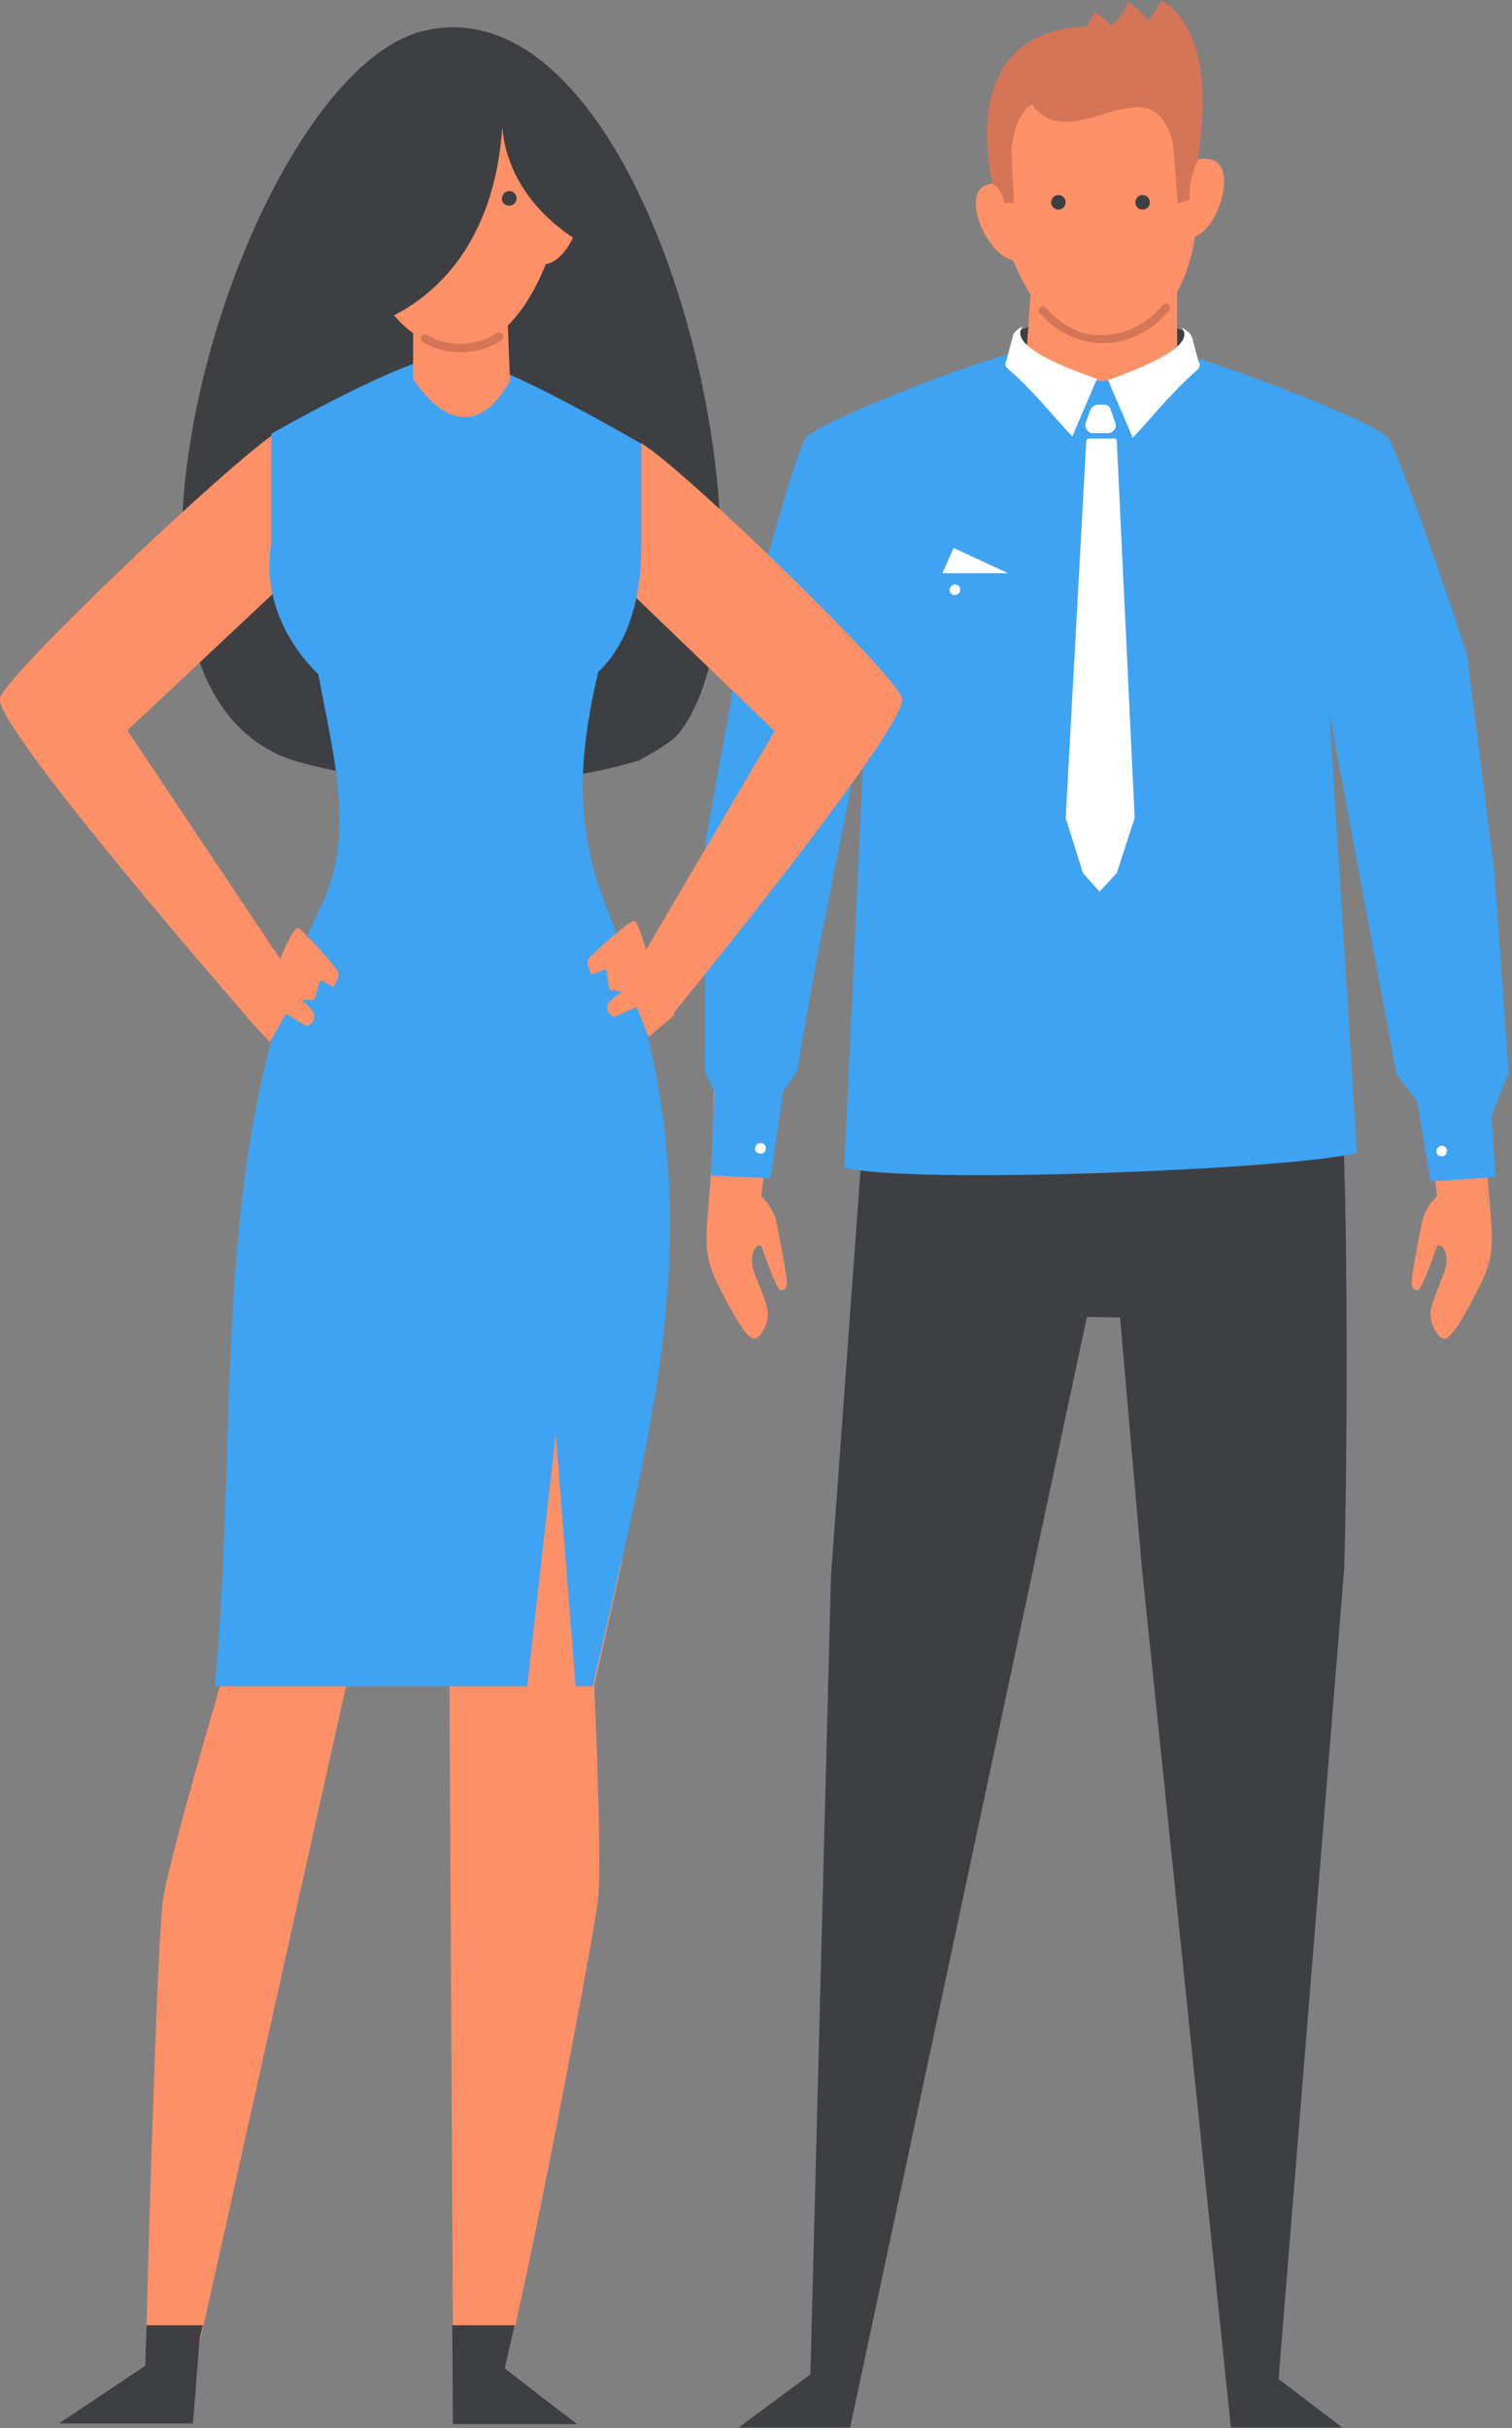<svg xmlns="http://www.w3.org/2000/svg" width="228" height="366" viewBox="0 0 228 366"><rect x="0" y="0" width="228" height="366" fill="#808080" stroke="none"/><g><g><g/><g><g><path fill="#fe9067" d="M128.603 107c-1.6 7.4-4.1 19.2-4.5 22.1-.3 2.5-3.3 19.7-5.8 33.5-.6 4.8-3.3 13.9-3.5 17.7.6.7 1.8 2 2.2 3.6.3 1.2 1.3 6.8 1.5 8 .4 2.4-.1 2.5-.7 2.6-.5.1-1.6-2.7-2.9-6.4-.3-1.2-2.3.5-1.2 3.6.8 2.3 2.1 4.9 2.1 6.5-.1 1.6-1.1 3.4-2 3.6-1.2.2-3.6-4.3-5.6-8.3-2.5-5.1-1.6-7.2-1-16.8.9-15.2.1-34.6.7-50.7l4.8-25.9z"/></g><g><path fill="#fe9067" d="M202.9 107c1.6 7.4 4.1 19.2 4.5 22.1.3 2.5 3.3 19.7 5.7 33.5.6 4.8 3.3 13.9 3.6 17.7-.7.7-1.8 2-2.2 3.6-.3 1.2-1.3 6.8-1.5 8-.3 2.4.1 2.5.7 2.6.5.1 1.6-2.7 2.9-6.4.3-1.2 2.3.5 1.2 3.6-.8 2.3-2.1 4.9-2.1 6.5.1 1.6 1.1 3.4 2 3.6 1.2.2 3.6-4.3 5.6-8.3 2.5-5.1 1.6-7.2 1-16.8-1-15.2-.1-34.6-.7-50.7l-4.9-25.9z"/></g><g><path fill="#3e3f43" d="M153.6 49.898c6.1-2.9 16.9-2.9 24.8-.1l1.3 2.2-.8 4.9H154c0-2.2-.4-4.8-.4-7z"/></g><g><path fill="#3e3f43" d="M163.9 198.5l5 .1 3.3 37.8 13.4 129.5h16.8l-9.6-7.3 9.9-122.2c.5-16.8.5-48.5-.1-64.1l-37.2-10.9-35.2 9-4.9 67.3-3.1 120.2-10.8 8h16.8z"/></g><g><path fill="#3ea3f2" d="M204.6 173.8c-9.9 2.5-67.2 4.8-77.3 2.2l3.2-68.3-7.5 37.7-2.8 16-2.1 3.2-1.9 13-9-.4.5-12.6-1.4-3.2.1-34.7 4.5-24.8s8.7-33.6 10.7-36c1.8-2.2 25-11.5 33.2-13.2l-.1.5c11.1 9.4 21.8-.2 22.6-.2 9.2 2.6 30.3 10.8 31.9 12.9 2 2.4 12 32.7 12 32.7l4.1 32.6 2.2 30.4-2.6 6.6.6 9.2-9.8.7-2-12.1-3.1-4-10.1-54.3z"/></g><g><path fill="#fe9067" d="M177.5 38.3v14.6c0-.9-9.3 10.4-22.7.3l1-14.9z"/></g><g><path fill="#fe9067" d="M166.297 4.305c12.7.4 14.5 14.5 14.3 26.4-.2 11.9-5.4 19.8-13.5 20.4-8.1.6-13.9-7.5-16.3-18.3-2.5-11-4.9-29.1 15.5-28.5z"/></g><g><path fill="#fe9067" d="M178.8 27.703s0-4.8 4-3.6c4.1 1.2.4 12.5-4 11.7-4.5-.8 0-8.1 0-8.1z"/></g><g><path fill="#fe9067" d="M152.998 31.104s-.6-4.8-4.5-3.1c-3.8 1.7 1.2 12.5 5.5 11.1 4.3-1.4-1-8-1-8z"/></g><g><path fill="#d47557" d="M166.205 51.7h.9c3.6-.3 6.8-2 9.2-4.9.2-.3.2-.7-.1-.9-.3-.2-.7-.2-.9.1-2.2 2.7-5.1 4.2-8.4 4.5-3.4.3-6.5-1.1-9.2-4.1-.2-.3-.6-.3-.9 0-.3.3-.3.6 0 .9 2.7 2.9 6 4.4 9.4 4.4z"/></g><g/><g><path fill="#d47557" d="M167.598 3.9c1-.9 1.9-2.1 2.5-3.6 1.2.7 2.2 1.7 3 2.8.8-.9 1.5-1.9 2-3.1 9.3 5.7 5.5 23.1 5.5 24.4 0 0-1.4 2.3-1.2 5.7l-1.8.6-.7-9c-3.2-13.2-15.3 2.5-21.3-6 0 0-2.8 1.5-3.1 7.4l.4 7.5h-1.4s-.4-2.2-1.8-2.8c-2.2-10-1.2-23.2 14.1-23.8.5-.7.9-1.4 1.2-2.2 1.1.6 1.9 1.3 2.6 2.1z"/></g><g><path fill="#fff" d="M178.2 49.4c1 .5 1.4 1 1.6 1.6l.9 3.4c.3.5.3 1-.2 1.4-3.9 3.4-6.5 6.8-9.7 10.2-1.2-2.9-2.5-5.8-3.7-8.7 7.7-2.8 13-5.5 11.1-7.9z"/></g><g><path fill="#fff" d="M154.205 49.2c-1 .5-1.4 1-1.5 1.6l-.9 3.4c-.3.5-.3 1 .2 1.4 3.9 3.4 6.5 6.8 9.7 10.2 1.2-2.9 2.5-5.8 3.7-8.7-7.8-2.7-13-5.5-11.2-7.9z"/></g><g/><g><path fill="#fff" d="M165.5 61c-.4 0-.8.3-1.1.8l-.7 2c-.1.3 0 .7.2 1 .2.3.5.5.9.5h2.3c.4 0 .7-.2.9-.5.3-.3.3-.7.2-1l-.7-2c-.1-.5-.5-.8-1-.8zm-2.2 70.6l2.5 2.8 2.6-2.8 2.7-8.3-2.7-56.9c0-.2-.2-.3-.4-.3h-3.8c-.2 0-.4.2-.4.4l-3.1 56.8z"/></g><g><path fill="#3e3f43" d="M172.3 31.6c.6 0 1.1-.5 1.1-1.1 0-.6-.5-1.1-1.1-1.1-.6 0-1.1.5-1.1 1.1 0 .6.5 1.1 1.1 1.1z"/></g><g><path fill="#3e3f43" d="M159.6 31.6c.6 0 1.1-.5 1.1-1.1 0-.6-.5-1.1-1.1-1.1-.6 0-1.1.5-1.1 1.1 0 .6.5 1.1 1.1 1.1z"/></g><g><path fill="#3e3f43" d="M45.196 114.901c15.3 4.2 36.1 4.4 51.2-.3 1.6-.9 4.8-2.6 6-4.1 17.7-22.5-3.8-114.6-38.7-105.8-27.4 7-55.6 100-18.5 110.2z"/></g><g><path fill="#fe9067" d="M35.8 235.4l-2.6 18.7s-7.7 26.1-8.6 32.1c-.8 4.8-2.1 48-2.5 64.3-.1 3.8 8.1 2 8.1 2l.5-2 36.7-164.6.9 164.6s8.4 4 9.4 0c3.8-16.5 12-59.5 12.5-64.3.6-6-.6-32.1-.6-32.1l4.2-18.7-18.3-63.1z"/></g><g><path fill="#3e3f43" d="M22.1 350.5c-.1 3.8-.2 6.1-.2 6.1l-13 8.7h20.2l1-12.8.5-2z"/></g><g><path fill="#3e3f43" d="M77.6 350.5h-9.4l.1 14.9H87L76.1 357s.6-2.5 1.5-6.5z"/></g><g><path fill="#fe9067" d="M41.802 65.1c-6.7 4.2-40.5 36.2-41.8 40.1-1.3 3.9 37.6 48.5 37.6 48.5l5-8.6-23.4-35 27.7-26z"/></g><g><path fill="#fe9067" d="M96.7 66.8c6.7 4.1 38 34.5 39.3 38.4 1.3 3.9-35 48.2-35 48.2l-4.3-9 20.1-34.2L90 84.4z"/></g><g><path fill="#3ea3f2" d="M32.4 254.2h47.1l4.3-38 3 38h2.6c9.5-42.4 19.5-73.8 2.1-117.3-4.7-11.8-4.5-21.8-1.3-35.6 6.1-5.8 6.5-15 6.5-19.1V66.9S73.9 53.5 67.8 53.5c-6.2 0-26.9 11.9-26.9 11.9v16.4c-2 11.9 7.1 19.8 7.1 19.8 2.4 13 5.6 24.2.4 35-17.3 35.9-12.2 77.1-16 117.6z"/></g><g><path fill="#fe9067" d="M62.3 42.1v15s7.6 12.8 14.6.3l-.6-15.3h-14z"/></g><g><path fill="#fe9067" d="M65.295 6.5c-12.9 1.7-15 16.7-11.9 28.5 2.3 8.8 7.6 17.7 15.9 17.5 8.3-.2 13.3-11.6 14.8-18.5 2.4-11.2 2-30.2-18.8-27.5z"/></g><g><path fill="#fe9067" d="M55 31.703s-.5-5-4.5-3.3c-4 1.6.9 12.8 5.3 11.5 4.4-1.3-.8-8.2-.8-8.2z"/></g><g><path fill="#fe9067" d="M81.604 31.497s.1-5 4.3-3.6c4.1 1.4 0 12.8-4.5 11.9-4.6-1 .2-8.3.2-8.3z"/></g><g/><g><path fill="#d47557" d="M69.397 53.104c-2 0-3.9-.5-5.6-1.5-.3-.2-.4-.6-.3-.9.2-.3.6-.4.9-.2 3.2 1.9 7.5 1.7 10.5-.3.3-.2.7-.1.9.2.2.3.1.7-.2.9-1.8 1.2-4 1.8-6.2 1.8z"/></g><g><path fill="#3e3f43" d="M75.8 14.698c.2 7.9-1.3 15.9-5.4 22.6-4.1 6.7-11.1 11.8-19 12.6-2.8-6.8-4.8-14.3-4.1-21.5.7-7.2 4.2-14.5 10.1-18.9 5.9-4.5 14.4-5.6 20.8-2 5.4 3 8.7 8.8 10.1 14.7 1.4 6 1.3 9.3 1.1 15.4-9-4.7-14.8-12.8-13.6-22.9z"/></g><g><path fill="#fe9067" d="M97.602 143.801s-1.4-5.1-2-5c-.7 0-6.5 5.1-6.9 5.8-.4.7.5 2.3.5 2.3l2.2-.8.5 3.1 2 .3s-2.3 1.2-2.3 2.3c-.1 1.1 1 1.5 1 1.5l3.4-1.5 1.8 4.5 3.9-3.3z"/></g><g><path fill="#fe9067" d="M42.2 144.602s2-4.8 2.7-4.7c.7.1 5.8 5.9 6.1 6.6.3.8-.7 2.3-.7 2.3l-2-1.1-.9 3h-2s2.1 1.5 2 2.6c-.1 1.1-1.2 1.4-1.2 1.4l-3.1-1.9-2.4 4.3-3.4-3.7z"/></g><g><path fill="#3e3f43" d="M76.803 31c.6 0 1.1-.5 1.1-1.1 0-.6-.5-1.1-1.1-1.1-.6 0-1.1.5-1.1 1.1-.1.6.4 1.1 1.1 1.1z"/></g><g><path fill="#fff" d="M143.8 82.6l8.2 3.8h-9.9z"/></g><g/><g><path fill="#fff" d="M217.4 174.3c.5 0 .8-.4.8-.8 0-.5-.4-.8-.8-.8s-.8.4-.8.8c0 .5.3.8.8.8z"/></g><g><path fill="#fff" d="M114.695 173.9c.5 0 .8-.4.8-.8 0-.5-.3-.8-.8-.8s-.8.4-.8.8c-.1.4.3.8.8.8z"/></g><g><path fill="#fff" d="M144 89.7c.5 0 .8-.4.8-.8 0-.5-.4-.8-.8-.8s-.8.4-.8.8c0 .5.3.8.8.8z"/></g></g></g></g></svg>